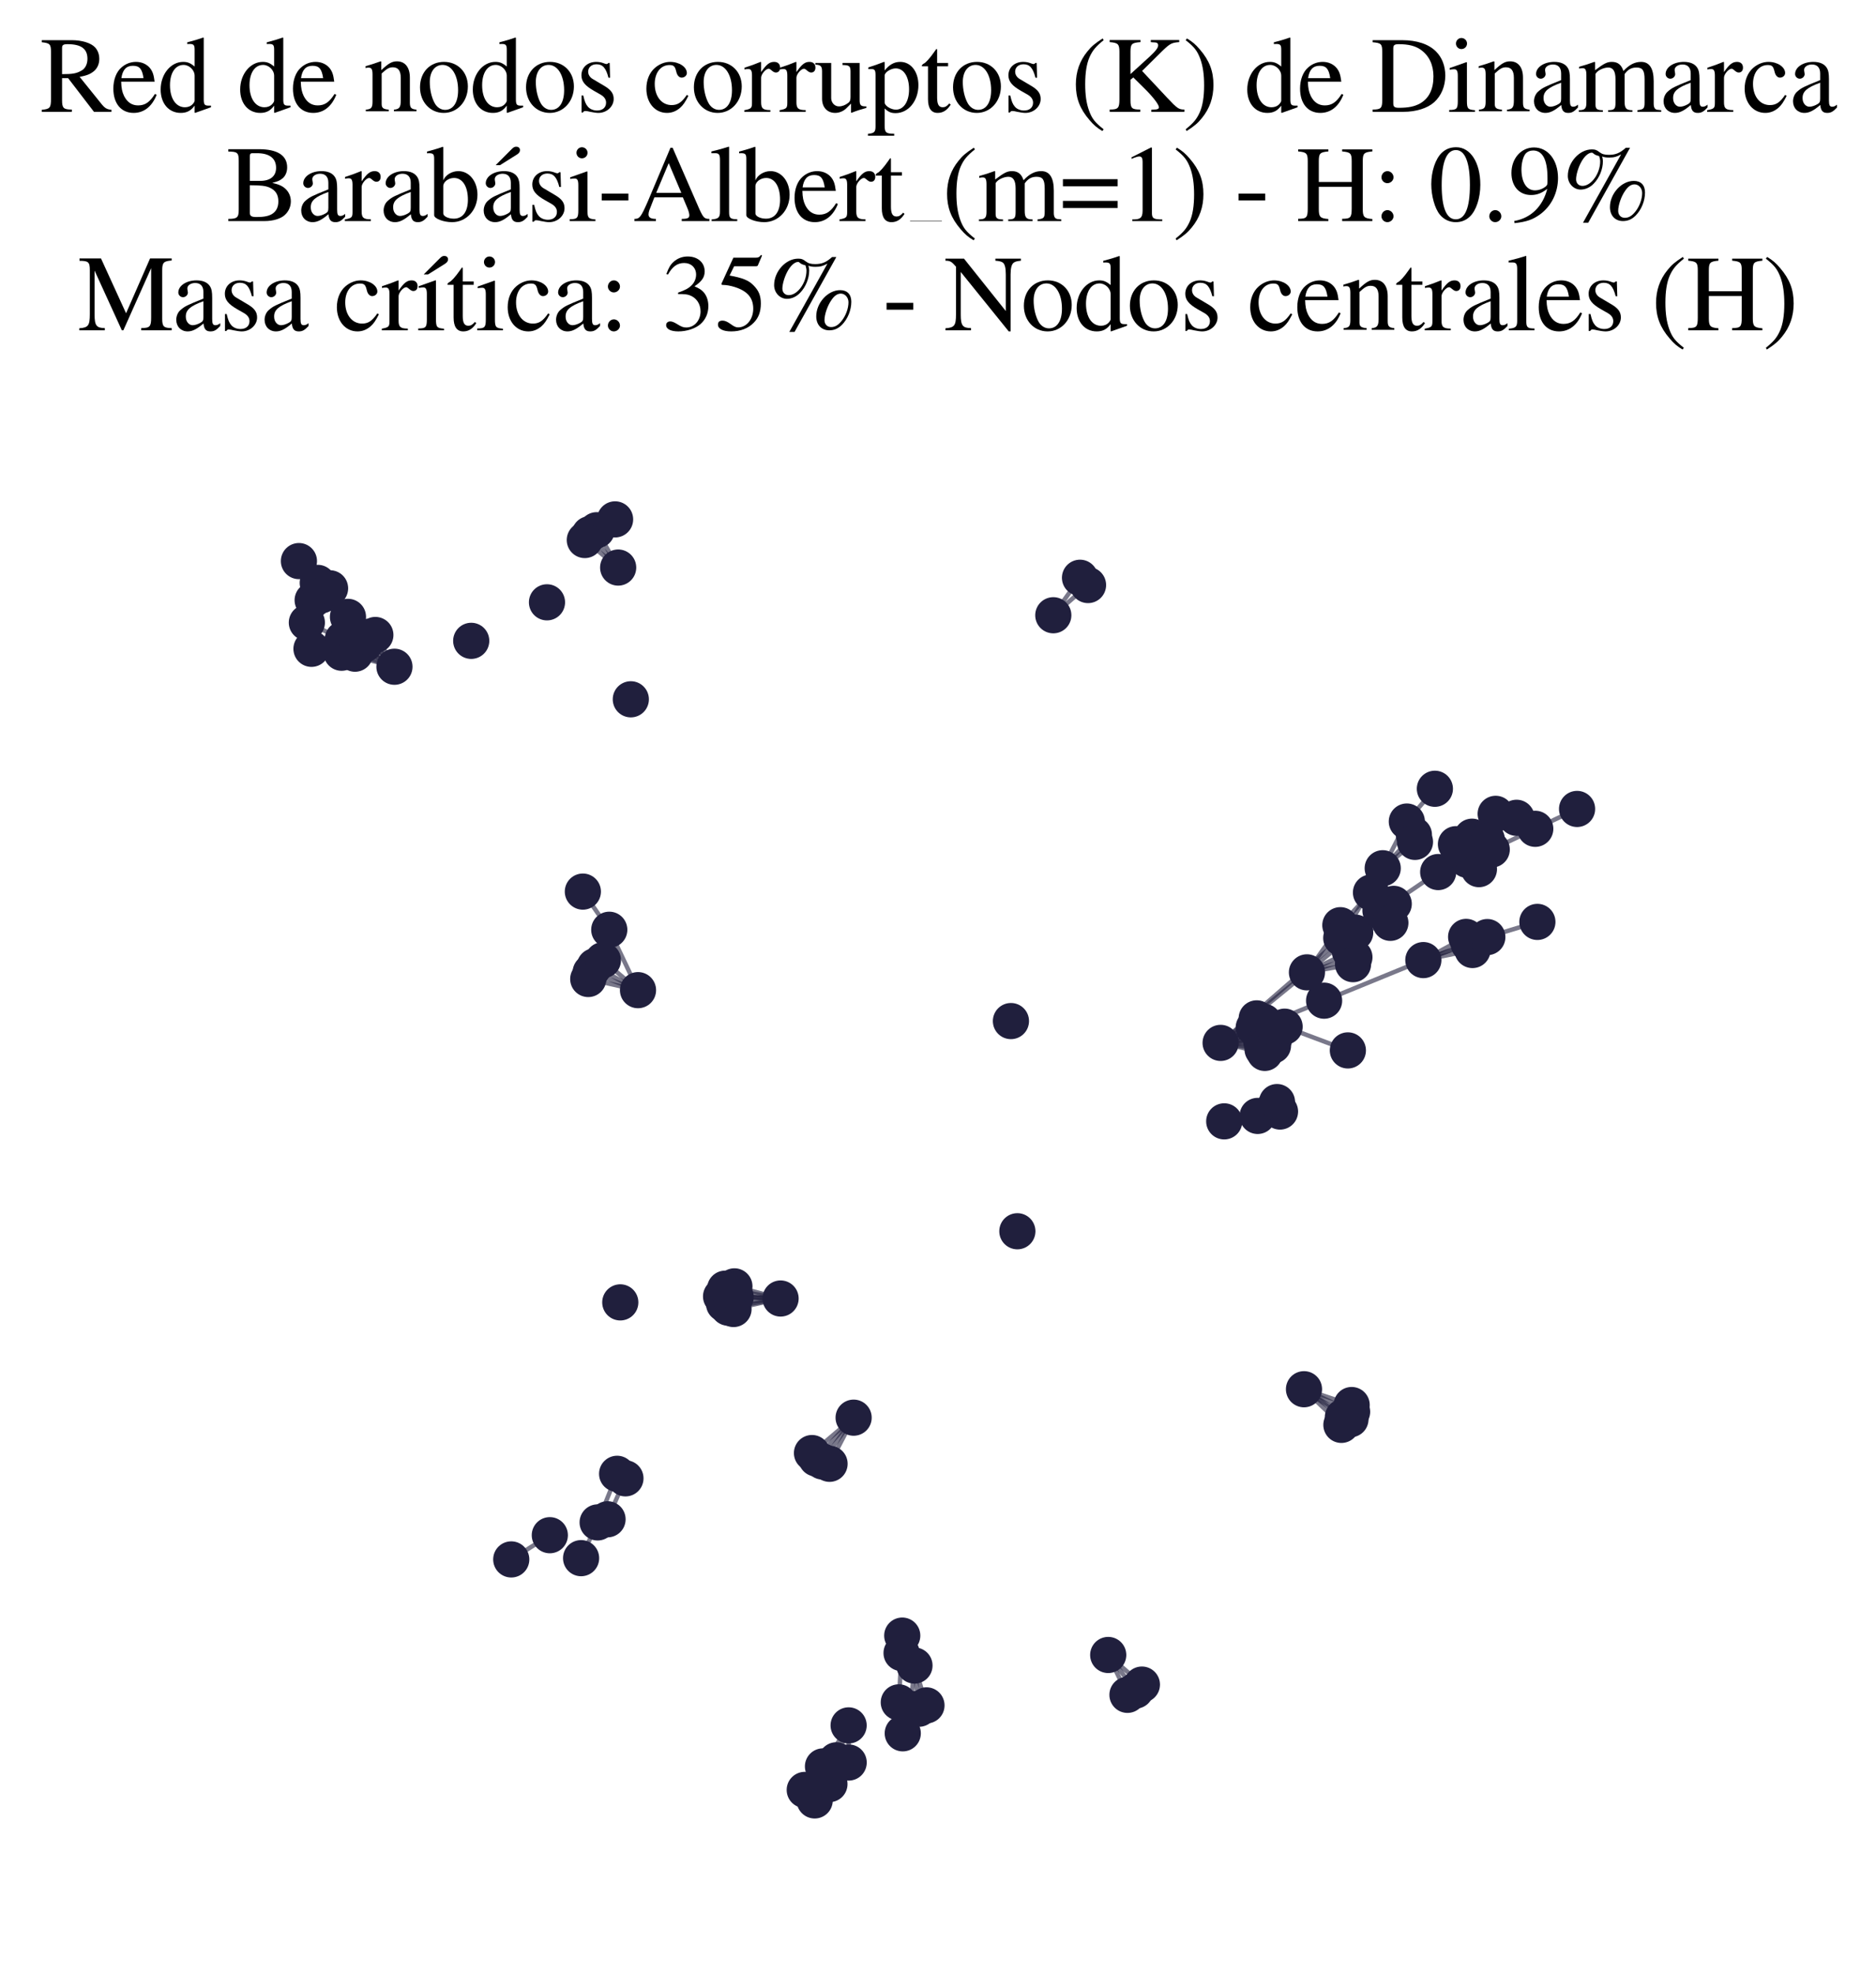 <?xml version="1.0" encoding="utf-8" standalone="no"?>
<!DOCTYPE svg PUBLIC "-//W3C//DTD SVG 1.1//EN"
  "http://www.w3.org/Graphics/SVG/1.1/DTD/svg11.dtd">
<svg xmlns:xlink="http://www.w3.org/1999/xlink" width="169.215pt" height="177.988pt" viewBox="0 0 169.215 177.988" xmlns="http://www.w3.org/2000/svg" version="1.1">
 <defs>
  <style type="text/css">*{stroke-linejoin: round; stroke-linecap: butt}</style>
 </defs>
 <g id="figure_1">
  <g id="patch_1">
   <path d="M 0 177.988 
L 169.215 177.988 
L 169.215 -0 
L 0 -0 
z
" style="fill: #ffffff"/>
  </g>
  <g id="axes_1">
   <g id="LineCollection_1">
    <path d="M 32.879 58.102 
L 35.579 60.127 
" clip-path="url(#pd2b2c1029e)" style="fill: none; stroke: #201f3d; stroke-opacity: 0.6; stroke-width: 0.4"/>
    <path d="M 113.976 93.494 
L 110.1 94.048 
" clip-path="url(#pd2b2c1029e)" style="fill: none; stroke: #201f3d; stroke-opacity: 0.6; stroke-width: 0.4"/>
    <path d="M 110.1 94.048 
L 119.434 90.241 
" clip-path="url(#pd2b2c1029e)" style="fill: none; stroke: #201f3d; stroke-opacity: 0.6; stroke-width: 0.4"/>
    <path d="M 110.1 94.048 
L 114.086 94.951 
" clip-path="url(#pd2b2c1029e)" style="fill: none; stroke: #201f3d; stroke-opacity: 0.6; stroke-width: 0.4"/>
    <path d="M 110.1 94.048 
L 120.981 84.592 
" clip-path="url(#pd2b2c1029e)" style="fill: none; stroke: #201f3d; stroke-opacity: 0.6; stroke-width: 0.4"/>
    <path d="M 110.1 94.048 
L 117.887 87.686 
" clip-path="url(#pd2b2c1029e)" style="fill: none; stroke: #201f3d; stroke-opacity: 0.6; stroke-width: 0.4"/>
    <path d="M 110.1 94.048 
L 114.977 93.549 
" clip-path="url(#pd2b2c1029e)" style="fill: none; stroke: #201f3d; stroke-opacity: 0.6; stroke-width: 0.4"/>
    <path d="M 110.1 94.048 
L 114.79 92.702 
" clip-path="url(#pd2b2c1029e)" style="fill: none; stroke: #201f3d; stroke-opacity: 0.6; stroke-width: 0.4"/>
    <path d="M 110.1 94.048 
L 113.883 94.626 
" clip-path="url(#pd2b2c1029e)" style="fill: none; stroke: #201f3d; stroke-opacity: 0.6; stroke-width: 0.4"/>
    <path d="M 110.1 94.048 
L 113.086 92.663 
" clip-path="url(#pd2b2c1029e)" style="fill: none; stroke: #201f3d; stroke-opacity: 0.6; stroke-width: 0.4"/>
    <path d="M 110.1 94.048 
L 113.995 92.146 
" clip-path="url(#pd2b2c1029e)" style="fill: none; stroke: #201f3d; stroke-opacity: 0.6; stroke-width: 0.4"/>
    <path d="M 110.1 94.048 
L 113.764 93.94 
" clip-path="url(#pd2b2c1029e)" style="fill: none; stroke: #201f3d; stroke-opacity: 0.6; stroke-width: 0.4"/>
    <path d="M 110.1 94.048 
L 114.006 92.852 
" clip-path="url(#pd2b2c1029e)" style="fill: none; stroke: #201f3d; stroke-opacity: 0.6; stroke-width: 0.4"/>
    <path d="M 110.1 94.048 
L 114.824 94.284 
" clip-path="url(#pd2b2c1029e)" style="fill: none; stroke: #201f3d; stroke-opacity: 0.6; stroke-width: 0.4"/>
    <path d="M 110.1 94.048 
L 113.356 91.836 
" clip-path="url(#pd2b2c1029e)" style="fill: none; stroke: #201f3d; stroke-opacity: 0.6; stroke-width: 0.4"/>
    <path d="M 81.072 153.519 
L 81.321 149.07 
" clip-path="url(#pd2b2c1029e)" style="fill: none; stroke: #201f3d; stroke-opacity: 0.6; stroke-width: 0.4"/>
    <path d="M 81.072 153.519 
L 81.429 156.309 
" clip-path="url(#pd2b2c1029e)" style="fill: none; stroke: #201f3d; stroke-opacity: 0.6; stroke-width: 0.4"/>
    <path d="M 73.643 131.531 
L 76.997 127.845 
" clip-path="url(#pd2b2c1029e)" style="fill: none; stroke: #201f3d; stroke-opacity: 0.6; stroke-width: 0.4"/>
    <path d="M 121.92 126.706 
L 117.62 125.28 
" clip-path="url(#pd2b2c1029e)" style="fill: none; stroke: #201f3d; stroke-opacity: 0.6; stroke-width: 0.4"/>
    <path d="M 52.75 48.699 
L 55.758 51.182 
" clip-path="url(#pd2b2c1029e)" style="fill: none; stroke: #201f3d; stroke-opacity: 0.6; stroke-width: 0.4"/>
    <path d="M 119.434 90.241 
L 128.386 86.581 
" clip-path="url(#pd2b2c1029e)" style="fill: none; stroke: #201f3d; stroke-opacity: 0.6; stroke-width: 0.4"/>
    <path d="M 128.386 86.581 
L 132.818 85.672 
" clip-path="url(#pd2b2c1029e)" style="fill: none; stroke: #201f3d; stroke-opacity: 0.6; stroke-width: 0.4"/>
    <path d="M 128.386 86.581 
L 132.467 85.101 
" clip-path="url(#pd2b2c1029e)" style="fill: none; stroke: #201f3d; stroke-opacity: 0.6; stroke-width: 0.4"/>
    <path d="M 128.386 86.581 
L 134.157 84.505 
" clip-path="url(#pd2b2c1029e)" style="fill: none; stroke: #201f3d; stroke-opacity: 0.6; stroke-width: 0.4"/>
    <path d="M 128.386 86.581 
L 132.244 84.489 
" clip-path="url(#pd2b2c1029e)" style="fill: none; stroke: #201f3d; stroke-opacity: 0.6; stroke-width: 0.4"/>
    <path d="M 95.008 55.483 
L 98.14 52.759 
" clip-path="url(#pd2b2c1029e)" style="fill: none; stroke: #201f3d; stroke-opacity: 0.6; stroke-width: 0.4"/>
    <path d="M 95.008 55.483 
L 97.417 52.102 
" clip-path="url(#pd2b2c1029e)" style="fill: none; stroke: #201f3d; stroke-opacity: 0.6; stroke-width: 0.4"/>
    <path d="M 70.408 117.099 
L 66.164 118.046 
" clip-path="url(#pd2b2c1029e)" style="fill: none; stroke: #201f3d; stroke-opacity: 0.6; stroke-width: 0.4"/>
    <path d="M 70.408 117.099 
L 65.04 116.909 
" clip-path="url(#pd2b2c1029e)" style="fill: none; stroke: #201f3d; stroke-opacity: 0.6; stroke-width: 0.4"/>
    <path d="M 70.408 117.099 
L 66.361 116.958 
" clip-path="url(#pd2b2c1029e)" style="fill: none; stroke: #201f3d; stroke-opacity: 0.6; stroke-width: 0.4"/>
    <path d="M 70.408 117.099 
L 66.244 116.004 
" clip-path="url(#pd2b2c1029e)" style="fill: none; stroke: #201f3d; stroke-opacity: 0.6; stroke-width: 0.4"/>
    <path d="M 70.408 117.099 
L 65.691 117.927 
" clip-path="url(#pd2b2c1029e)" style="fill: none; stroke: #201f3d; stroke-opacity: 0.6; stroke-width: 0.4"/>
    <path d="M 70.408 117.099 
L 65.681 116.832 
" clip-path="url(#pd2b2c1029e)" style="fill: none; stroke: #201f3d; stroke-opacity: 0.6; stroke-width: 0.4"/>
    <path d="M 70.408 117.099 
L 65.409 116.213 
" clip-path="url(#pd2b2c1029e)" style="fill: none; stroke: #201f3d; stroke-opacity: 0.6; stroke-width: 0.4"/>
    <path d="M 70.408 117.099 
L 65.31 117.581 
" clip-path="url(#pd2b2c1029e)" style="fill: none; stroke: #201f3d; stroke-opacity: 0.6; stroke-width: 0.4"/>
    <path d="M 115.871 92.584 
L 121.578 94.726 
" clip-path="url(#pd2b2c1029e)" style="fill: none; stroke: #201f3d; stroke-opacity: 0.6; stroke-width: 0.4"/>
    <path d="M 54.956 83.845 
L 57.548 89.292 
" clip-path="url(#pd2b2c1029e)" style="fill: none; stroke: #201f3d; stroke-opacity: 0.6; stroke-width: 0.4"/>
    <path d="M 54.956 83.845 
L 52.574 80.404 
" clip-path="url(#pd2b2c1029e)" style="fill: none; stroke: #201f3d; stroke-opacity: 0.6; stroke-width: 0.4"/>
    <path d="M 102.999 151.915 
L 99.961 149.245 
" clip-path="url(#pd2b2c1029e)" style="fill: none; stroke: #201f3d; stroke-opacity: 0.6; stroke-width: 0.4"/>
    <path d="M 53.652 87.135 
L 57.548 89.292 
" clip-path="url(#pd2b2c1029e)" style="fill: none; stroke: #201f3d; stroke-opacity: 0.6; stroke-width: 0.4"/>
    <path d="M 28.986 53.687 
L 31.386 55.629 
" clip-path="url(#pd2b2c1029e)" style="fill: none; stroke: #201f3d; stroke-opacity: 0.6; stroke-width: 0.4"/>
    <path d="M 126.896 74.086 
L 124.721 78.298 
" clip-path="url(#pd2b2c1029e)" style="fill: none; stroke: #201f3d; stroke-opacity: 0.6; stroke-width: 0.4"/>
    <path d="M 126.896 74.086 
L 129.426 71.131 
" clip-path="url(#pd2b2c1029e)" style="fill: none; stroke: #201f3d; stroke-opacity: 0.6; stroke-width: 0.4"/>
    <path d="M 55.664 132.907 
L 53.907 137.291 
" clip-path="url(#pd2b2c1029e)" style="fill: none; stroke: #201f3d; stroke-opacity: 0.6; stroke-width: 0.4"/>
    <path d="M 114.939 99.91 
L 110.425 101.123 
" clip-path="url(#pd2b2c1029e)" style="fill: none; stroke: #201f3d; stroke-opacity: 0.6; stroke-width: 0.4"/>
    <path d="M 120.981 84.592 
L 129.725 78.641 
" clip-path="url(#pd2b2c1029e)" style="fill: none; stroke: #201f3d; stroke-opacity: 0.6; stroke-width: 0.4"/>
    <path d="M 120.981 84.592 
L 124.721 78.298 
" clip-path="url(#pd2b2c1029e)" style="fill: none; stroke: #201f3d; stroke-opacity: 0.6; stroke-width: 0.4"/>
    <path d="M 120.981 84.592 
L 124.516 82.114 
" clip-path="url(#pd2b2c1029e)" style="fill: none; stroke: #201f3d; stroke-opacity: 0.6; stroke-width: 0.4"/>
    <path d="M 120.981 84.592 
L 125.073 82.629 
" clip-path="url(#pd2b2c1029e)" style="fill: none; stroke: #201f3d; stroke-opacity: 0.6; stroke-width: 0.4"/>
    <path d="M 120.981 84.592 
L 125.411 83.221 
" clip-path="url(#pd2b2c1029e)" style="fill: none; stroke: #201f3d; stroke-opacity: 0.6; stroke-width: 0.4"/>
    <path d="M 117.887 87.686 
L 122.168 86.324 
" clip-path="url(#pd2b2c1029e)" style="fill: none; stroke: #201f3d; stroke-opacity: 0.6; stroke-width: 0.4"/>
    <path d="M 117.887 87.686 
L 122.043 86.948 
" clip-path="url(#pd2b2c1029e)" style="fill: none; stroke: #201f3d; stroke-opacity: 0.6; stroke-width: 0.4"/>
    <path d="M 117.887 87.686 
L 120.899 83.434 
" clip-path="url(#pd2b2c1029e)" style="fill: none; stroke: #201f3d; stroke-opacity: 0.6; stroke-width: 0.4"/>
    <path d="M 117.887 87.686 
L 122.238 84.101 
" clip-path="url(#pd2b2c1029e)" style="fill: none; stroke: #201f3d; stroke-opacity: 0.6; stroke-width: 0.4"/>
    <path d="M 117.887 87.686 
L 121.757 85.8 
" clip-path="url(#pd2b2c1029e)" style="fill: none; stroke: #201f3d; stroke-opacity: 0.6; stroke-width: 0.4"/>
    <path d="M 110.425 101.123 
L 115.457 100.238 
" clip-path="url(#pd2b2c1029e)" style="fill: none; stroke: #201f3d; stroke-opacity: 0.6; stroke-width: 0.4"/>
    <path d="M 110.425 101.123 
L 115.186 99.385 
" clip-path="url(#pd2b2c1029e)" style="fill: none; stroke: #201f3d; stroke-opacity: 0.6; stroke-width: 0.4"/>
    <path d="M 53.192 48.172 
L 55.758 51.182 
" clip-path="url(#pd2b2c1029e)" style="fill: none; stroke: #201f3d; stroke-opacity: 0.6; stroke-width: 0.4"/>
    <path d="M 136.794 73.748 
L 134.109 75.701 
" clip-path="url(#pd2b2c1029e)" style="fill: none; stroke: #201f3d; stroke-opacity: 0.6; stroke-width: 0.4"/>
    <path d="M 129.725 78.641 
L 132.98 77.834 
" clip-path="url(#pd2b2c1029e)" style="fill: none; stroke: #201f3d; stroke-opacity: 0.6; stroke-width: 0.4"/>
    <path d="M 129.725 78.641 
L 132.338 77.537 
" clip-path="url(#pd2b2c1029e)" style="fill: none; stroke: #201f3d; stroke-opacity: 0.6; stroke-width: 0.4"/>
    <path d="M 129.725 78.641 
L 133.399 78.378 
" clip-path="url(#pd2b2c1029e)" style="fill: none; stroke: #201f3d; stroke-opacity: 0.6; stroke-width: 0.4"/>
    <path d="M 129.725 78.641 
L 134.555 76.607 
" clip-path="url(#pd2b2c1029e)" style="fill: none; stroke: #201f3d; stroke-opacity: 0.6; stroke-width: 0.4"/>
    <path d="M 129.725 78.641 
L 134.109 75.701 
" clip-path="url(#pd2b2c1029e)" style="fill: none; stroke: #201f3d; stroke-opacity: 0.6; stroke-width: 0.4"/>
    <path d="M 129.725 78.641 
L 132.272 76.868 
" clip-path="url(#pd2b2c1029e)" style="fill: none; stroke: #201f3d; stroke-opacity: 0.6; stroke-width: 0.4"/>
    <path d="M 129.725 78.641 
L 132.778 75.452 
" clip-path="url(#pd2b2c1029e)" style="fill: none; stroke: #201f3d; stroke-opacity: 0.6; stroke-width: 0.4"/>
    <path d="M 129.725 78.641 
L 131.912 76.099 
" clip-path="url(#pd2b2c1029e)" style="fill: none; stroke: #201f3d; stroke-opacity: 0.6; stroke-width: 0.4"/>
    <path d="M 129.725 78.641 
L 131.326 76.129 
" clip-path="url(#pd2b2c1029e)" style="fill: none; stroke: #201f3d; stroke-opacity: 0.6; stroke-width: 0.4"/>
    <path d="M 124.721 78.298 
L 127.534 75.285 
" clip-path="url(#pd2b2c1029e)" style="fill: none; stroke: #201f3d; stroke-opacity: 0.6; stroke-width: 0.4"/>
    <path d="M 124.721 78.298 
L 127.631 75.921 
" clip-path="url(#pd2b2c1029e)" style="fill: none; stroke: #201f3d; stroke-opacity: 0.6; stroke-width: 0.4"/>
    <path d="M 83.568 153.791 
L 82.486 150.198 
" clip-path="url(#pd2b2c1029e)" style="fill: none; stroke: #201f3d; stroke-opacity: 0.6; stroke-width: 0.4"/>
    <path d="M 121.811 127.987 
L 117.62 125.28 
" clip-path="url(#pd2b2c1029e)" style="fill: none; stroke: #201f3d; stroke-opacity: 0.6; stroke-width: 0.4"/>
    <path d="M 30.813 58.863 
L 35.579 60.127 
" clip-path="url(#pd2b2c1029e)" style="fill: none; stroke: #201f3d; stroke-opacity: 0.6; stroke-width: 0.4"/>
    <path d="M 30.813 58.863 
L 28.096 58.51 
" clip-path="url(#pd2b2c1029e)" style="fill: none; stroke: #201f3d; stroke-opacity: 0.6; stroke-width: 0.4"/>
    <path d="M 121.959 127.315 
L 117.62 125.28 
" clip-path="url(#pd2b2c1029e)" style="fill: none; stroke: #201f3d; stroke-opacity: 0.6; stroke-width: 0.4"/>
    <path d="M 74.815 160.888 
L 75.439 158.744 
" clip-path="url(#pd2b2c1029e)" style="fill: none; stroke: #201f3d; stroke-opacity: 0.6; stroke-width: 0.4"/>
    <path d="M 53.822 47.815 
L 55.758 51.182 
" clip-path="url(#pd2b2c1029e)" style="fill: none; stroke: #201f3d; stroke-opacity: 0.6; stroke-width: 0.4"/>
    <path d="M 35.579 60.127 
L 33.104 57.44 
" clip-path="url(#pd2b2c1029e)" style="fill: none; stroke: #201f3d; stroke-opacity: 0.6; stroke-width: 0.4"/>
    <path d="M 35.579 60.127 
L 30.922 57.648 
" clip-path="url(#pd2b2c1029e)" style="fill: none; stroke: #201f3d; stroke-opacity: 0.6; stroke-width: 0.4"/>
    <path d="M 35.579 60.127 
L 31.386 55.629 
" clip-path="url(#pd2b2c1029e)" style="fill: none; stroke: #201f3d; stroke-opacity: 0.6; stroke-width: 0.4"/>
    <path d="M 35.579 60.127 
L 32.163 58.13 
" clip-path="url(#pd2b2c1029e)" style="fill: none; stroke: #201f3d; stroke-opacity: 0.6; stroke-width: 0.4"/>
    <path d="M 35.579 60.127 
L 33.857 57.263 
" clip-path="url(#pd2b2c1029e)" style="fill: none; stroke: #201f3d; stroke-opacity: 0.6; stroke-width: 0.4"/>
    <path d="M 35.579 60.127 
L 32.022 58.949 
" clip-path="url(#pd2b2c1029e)" style="fill: none; stroke: #201f3d; stroke-opacity: 0.6; stroke-width: 0.4"/>
    <path d="M 53.907 137.291 
L 52.415 140.514 
" clip-path="url(#pd2b2c1029e)" style="fill: none; stroke: #201f3d; stroke-opacity: 0.6; stroke-width: 0.4"/>
    <path d="M 82.134 154.112 
L 82.486 150.198 
" clip-path="url(#pd2b2c1029e)" style="fill: none; stroke: #201f3d; stroke-opacity: 0.6; stroke-width: 0.4"/>
    <path d="M 134.157 84.505 
L 138.672 83.137 
" clip-path="url(#pd2b2c1029e)" style="fill: none; stroke: #201f3d; stroke-opacity: 0.6; stroke-width: 0.4"/>
    <path d="M 138.48 74.742 
L 134.555 76.607 
" clip-path="url(#pd2b2c1029e)" style="fill: none; stroke: #201f3d; stroke-opacity: 0.6; stroke-width: 0.4"/>
    <path d="M 138.48 74.742 
L 142.252 72.95 
" clip-path="url(#pd2b2c1029e)" style="fill: none; stroke: #201f3d; stroke-opacity: 0.6; stroke-width: 0.4"/>
    <path d="M 54.8 137.008 
L 56.415 133.316 
" clip-path="url(#pd2b2c1029e)" style="fill: none; stroke: #201f3d; stroke-opacity: 0.6; stroke-width: 0.4"/>
    <path d="M 82.897 154.092 
L 82.486 150.198 
" clip-path="url(#pd2b2c1029e)" style="fill: none; stroke: #201f3d; stroke-opacity: 0.6; stroke-width: 0.4"/>
    <path d="M 53.279 87.679 
L 57.548 89.292 
" clip-path="url(#pd2b2c1029e)" style="fill: none; stroke: #201f3d; stroke-opacity: 0.6; stroke-width: 0.4"/>
    <path d="M 120.994 128.495 
L 117.62 125.28 
" clip-path="url(#pd2b2c1029e)" style="fill: none; stroke: #201f3d; stroke-opacity: 0.6; stroke-width: 0.4"/>
    <path d="M 132.778 75.452 
L 134.91 73.392 
" clip-path="url(#pd2b2c1029e)" style="fill: none; stroke: #201f3d; stroke-opacity: 0.6; stroke-width: 0.4"/>
    <path d="M 30.922 57.648 
L 27.679 56.145 
" clip-path="url(#pd2b2c1029e)" style="fill: none; stroke: #201f3d; stroke-opacity: 0.6; stroke-width: 0.4"/>
    <path d="M 72.588 161.415 
L 74.233 159.295 
" clip-path="url(#pd2b2c1029e)" style="fill: none; stroke: #201f3d; stroke-opacity: 0.6; stroke-width: 0.4"/>
    <path d="M 53.06 88.286 
L 57.548 89.292 
" clip-path="url(#pd2b2c1029e)" style="fill: none; stroke: #201f3d; stroke-opacity: 0.6; stroke-width: 0.4"/>
    <path d="M 31.386 55.629 
L 28.661 52.565 
" clip-path="url(#pd2b2c1029e)" style="fill: none; stroke: #201f3d; stroke-opacity: 0.6; stroke-width: 0.4"/>
    <path d="M 31.386 55.629 
L 28.202 54.124 
" clip-path="url(#pd2b2c1029e)" style="fill: none; stroke: #201f3d; stroke-opacity: 0.6; stroke-width: 0.4"/>
    <path d="M 31.386 55.629 
L 29.772 53.056 
" clip-path="url(#pd2b2c1029e)" style="fill: none; stroke: #201f3d; stroke-opacity: 0.6; stroke-width: 0.4"/>
    <path d="M 117.62 125.28 
L 121.129 127.792 
" clip-path="url(#pd2b2c1029e)" style="fill: none; stroke: #201f3d; stroke-opacity: 0.6; stroke-width: 0.4"/>
    <path d="M 28.661 52.565 
L 26.963 50.599 
" clip-path="url(#pd2b2c1029e)" style="fill: none; stroke: #201f3d; stroke-opacity: 0.6; stroke-width: 0.4"/>
    <path d="M 76.546 155.595 
L 74.233 159.295 
" clip-path="url(#pd2b2c1029e)" style="fill: none; stroke: #201f3d; stroke-opacity: 0.6; stroke-width: 0.4"/>
    <path d="M 76.546 155.595 
L 75.439 158.744 
" clip-path="url(#pd2b2c1029e)" style="fill: none; stroke: #201f3d; stroke-opacity: 0.6; stroke-width: 0.4"/>
    <path d="M 76.546 155.595 
L 76.55 158.943 
" clip-path="url(#pd2b2c1029e)" style="fill: none; stroke: #201f3d; stroke-opacity: 0.6; stroke-width: 0.4"/>
    <path d="M 74.233 159.295 
L 73.485 162.361 
" clip-path="url(#pd2b2c1029e)" style="fill: none; stroke: #201f3d; stroke-opacity: 0.6; stroke-width: 0.4"/>
    <path d="M 120.899 83.434 
L 123.662 80.49 
" clip-path="url(#pd2b2c1029e)" style="fill: none; stroke: #201f3d; stroke-opacity: 0.6; stroke-width: 0.4"/>
    <path d="M 122.238 84.101 
L 125.715 81.51 
" clip-path="url(#pd2b2c1029e)" style="fill: none; stroke: #201f3d; stroke-opacity: 0.6; stroke-width: 0.4"/>
    <path d="M 49.594 138.444 
L 46.115 140.628 
" clip-path="url(#pd2b2c1029e)" style="fill: none; stroke: #201f3d; stroke-opacity: 0.6; stroke-width: 0.4"/>
    <path d="M 76.997 127.845 
L 74.191 131.796 
" clip-path="url(#pd2b2c1029e)" style="fill: none; stroke: #201f3d; stroke-opacity: 0.6; stroke-width: 0.4"/>
    <path d="M 76.997 127.845 
L 74.826 132.005 
" clip-path="url(#pd2b2c1029e)" style="fill: none; stroke: #201f3d; stroke-opacity: 0.6; stroke-width: 0.4"/>
    <path d="M 76.997 127.845 
L 73.241 131.036 
" clip-path="url(#pd2b2c1029e)" style="fill: none; stroke: #201f3d; stroke-opacity: 0.6; stroke-width: 0.4"/>
    <path d="M 99.961 149.245 
L 101.698 152.84 
" clip-path="url(#pd2b2c1029e)" style="fill: none; stroke: #201f3d; stroke-opacity: 0.6; stroke-width: 0.4"/>
    <path d="M 99.961 149.245 
L 102.423 152.455 
" clip-path="url(#pd2b2c1029e)" style="fill: none; stroke: #201f3d; stroke-opacity: 0.6; stroke-width: 0.4"/>
    <path d="M 54.384 86.591 
L 57.548 89.292 
" clip-path="url(#pd2b2c1029e)" style="fill: none; stroke: #201f3d; stroke-opacity: 0.6; stroke-width: 0.4"/>
   </g>
   <g id="PathCollection_1">
    <defs>
     <path id="mcdaad20141" d="M 0 1.581 
C 0.419 1.581 0.822 1.415 1.118 1.118 
C 1.415 0.822 1.581 0.419 1.581 0 
C 1.581 -0.419 1.415 -0.822 1.118 -1.118 
C 0.822 -1.415 0.419 -1.581 0 -1.581 
C -0.419 -1.581 -0.822 -1.415 -1.118 -1.118 
C -1.415 -0.822 -1.581 -0.419 -1.581 0 
C -1.581 0.419 -1.415 0.822 -1.118 1.118 
C -0.822 1.415 -0.419 1.581 0 1.581 
z
" style="stroke: #201f3d; stroke-width: 0.1"/>
    </defs>
    <g clip-path="url(#pd2b2c1029e)">
     <use xlink:href="#mcdaad20141" x="121.811" y="127.987" style="fill: #201f3d; stroke: #201f3d; stroke-width: 0.1"/>
     <use xlink:href="#mcdaad20141" x="132.272" y="76.868" style="fill: #201f3d; stroke: #201f3d; stroke-width: 0.1"/>
     <use xlink:href="#mcdaad20141" x="121.129" y="127.792" style="fill: #201f3d; stroke: #201f3d; stroke-width: 0.1"/>
     <use xlink:href="#mcdaad20141" x="81.072" y="153.519" style="fill: #201f3d; stroke: #201f3d; stroke-width: 0.1"/>
     <use xlink:href="#mcdaad20141" x="73.643" y="131.531" style="fill: #201f3d; stroke: #201f3d; stroke-width: 0.1"/>
     <use xlink:href="#mcdaad20141" x="97.417" y="52.102" style="fill: #201f3d; stroke: #201f3d; stroke-width: 0.1"/>
     <use xlink:href="#mcdaad20141" x="136.794" y="73.748" style="fill: #201f3d; stroke: #201f3d; stroke-width: 0.1"/>
     <use xlink:href="#mcdaad20141" x="76.997" y="127.845" style="fill: #201f3d; stroke: #201f3d; stroke-width: 0.1"/>
     <use xlink:href="#mcdaad20141" x="81.429" y="156.309" style="fill: #201f3d; stroke: #201f3d; stroke-width: 0.1"/>
     <use xlink:href="#mcdaad20141" x="121.92" y="126.706" style="fill: #201f3d; stroke: #201f3d; stroke-width: 0.1"/>
     <use xlink:href="#mcdaad20141" x="57.548" y="89.292" style="fill: #201f3d; stroke: #201f3d; stroke-width: 0.1"/>
     <use xlink:href="#mcdaad20141" x="129.426" y="71.131" style="fill: #201f3d; stroke: #201f3d; stroke-width: 0.1"/>
     <use xlink:href="#mcdaad20141" x="132.778" y="75.452" style="fill: #201f3d; stroke: #201f3d; stroke-width: 0.1"/>
     <use xlink:href="#mcdaad20141" x="74.826" y="132.005" style="fill: #201f3d; stroke: #201f3d; stroke-width: 0.1"/>
     <use xlink:href="#mcdaad20141" x="81.382" y="147.498" style="fill: #201f3d; stroke: #201f3d; stroke-width: 0.1"/>
     <use xlink:href="#mcdaad20141" x="65.691" y="117.927" style="fill: #201f3d; stroke: #201f3d; stroke-width: 0.1"/>
     <use xlink:href="#mcdaad20141" x="66.244" y="116.004" style="fill: #201f3d; stroke: #201f3d; stroke-width: 0.1"/>
     <use xlink:href="#mcdaad20141" x="115.457" y="100.238" style="fill: #201f3d; stroke: #201f3d; stroke-width: 0.1"/>
     <use xlink:href="#mcdaad20141" x="102.999" y="151.915" style="fill: #201f3d; stroke: #201f3d; stroke-width: 0.1"/>
     <use xlink:href="#mcdaad20141" x="129.725" y="78.641" style="fill: #201f3d; stroke: #201f3d; stroke-width: 0.1"/>
     <use xlink:href="#mcdaad20141" x="121.959" y="127.315" style="fill: #201f3d; stroke: #201f3d; stroke-width: 0.1"/>
     <use xlink:href="#mcdaad20141" x="52.415" y="140.514" style="fill: #201f3d; stroke: #201f3d; stroke-width: 0.1"/>
     <use xlink:href="#mcdaad20141" x="114.977" y="93.549" style="fill: #201f3d; stroke: #201f3d; stroke-width: 0.1"/>
     <use xlink:href="#mcdaad20141" x="53.06" y="88.286" style="fill: #201f3d; stroke: #201f3d; stroke-width: 0.1"/>
     <use xlink:href="#mcdaad20141" x="113.976" y="93.494" style="fill: #201f3d; stroke: #201f3d; stroke-width: 0.1"/>
     <use xlink:href="#mcdaad20141" x="49.338" y="54.317" style="fill: #201f3d; stroke: #201f3d; stroke-width: 0.1"/>
     <use xlink:href="#mcdaad20141" x="120.994" y="128.495" style="fill: #201f3d; stroke: #201f3d; stroke-width: 0.1"/>
     <use xlink:href="#mcdaad20141" x="132.338" y="77.537" style="fill: #201f3d; stroke: #201f3d; stroke-width: 0.1"/>
     <use xlink:href="#mcdaad20141" x="73.485" y="162.361" style="fill: #201f3d; stroke: #201f3d; stroke-width: 0.1"/>
     <use xlink:href="#mcdaad20141" x="65.31" y="117.581" style="fill: #201f3d; stroke: #201f3d; stroke-width: 0.1"/>
     <use xlink:href="#mcdaad20141" x="82.897" y="154.092" style="fill: #201f3d; stroke: #201f3d; stroke-width: 0.1"/>
     <use xlink:href="#mcdaad20141" x="30.813" y="58.863" style="fill: #201f3d; stroke: #201f3d; stroke-width: 0.1"/>
     <use xlink:href="#mcdaad20141" x="76.55" y="158.943" style="fill: #201f3d; stroke: #201f3d; stroke-width: 0.1"/>
     <use xlink:href="#mcdaad20141" x="32.163" y="58.13" style="fill: #201f3d; stroke: #201f3d; stroke-width: 0.1"/>
     <use xlink:href="#mcdaad20141" x="132.98" y="77.834" style="fill: #201f3d; stroke: #201f3d; stroke-width: 0.1"/>
     <use xlink:href="#mcdaad20141" x="56.415" y="133.316" style="fill: #201f3d; stroke: #201f3d; stroke-width: 0.1"/>
     <use xlink:href="#mcdaad20141" x="120.899" y="83.434" style="fill: #201f3d; stroke: #201f3d; stroke-width: 0.1"/>
     <use xlink:href="#mcdaad20141" x="102.423" y="152.455" style="fill: #201f3d; stroke: #201f3d; stroke-width: 0.1"/>
     <use xlink:href="#mcdaad20141" x="74.815" y="160.888" style="fill: #201f3d; stroke: #201f3d; stroke-width: 0.1"/>
     <use xlink:href="#mcdaad20141" x="65.04" y="116.909" style="fill: #201f3d; stroke: #201f3d; stroke-width: 0.1"/>
     <use xlink:href="#mcdaad20141" x="55.664" y="132.907" style="fill: #201f3d; stroke: #201f3d; stroke-width: 0.1"/>
     <use xlink:href="#mcdaad20141" x="73.241" y="131.036" style="fill: #201f3d; stroke: #201f3d; stroke-width: 0.1"/>
     <use xlink:href="#mcdaad20141" x="138.48" y="74.742" style="fill: #201f3d; stroke: #201f3d; stroke-width: 0.1"/>
     <use xlink:href="#mcdaad20141" x="82.486" y="150.198" style="fill: #201f3d; stroke: #201f3d; stroke-width: 0.1"/>
     <use xlink:href="#mcdaad20141" x="114.086" y="94.951" style="fill: #201f3d; stroke: #201f3d; stroke-width: 0.1"/>
     <use xlink:href="#mcdaad20141" x="127.534" y="75.285" style="fill: #201f3d; stroke: #201f3d; stroke-width: 0.1"/>
     <use xlink:href="#mcdaad20141" x="117.62" y="125.28" style="fill: #201f3d; stroke: #201f3d; stroke-width: 0.1"/>
     <use xlink:href="#mcdaad20141" x="131.912" y="76.099" style="fill: #201f3d; stroke: #201f3d; stroke-width: 0.1"/>
     <use xlink:href="#mcdaad20141" x="132.818" y="85.672" style="fill: #201f3d; stroke: #201f3d; stroke-width: 0.1"/>
     <use xlink:href="#mcdaad20141" x="53.907" y="137.291" style="fill: #201f3d; stroke: #201f3d; stroke-width: 0.1"/>
     <use xlink:href="#mcdaad20141" x="28.202" y="54.124" style="fill: #201f3d; stroke: #201f3d; stroke-width: 0.1"/>
     <use xlink:href="#mcdaad20141" x="27.679" y="56.145" style="fill: #201f3d; stroke: #201f3d; stroke-width: 0.1"/>
     <use xlink:href="#mcdaad20141" x="31.386" y="55.629" style="fill: #201f3d; stroke: #201f3d; stroke-width: 0.1"/>
     <use xlink:href="#mcdaad20141" x="122.168" y="86.324" style="fill: #201f3d; stroke: #201f3d; stroke-width: 0.1"/>
     <use xlink:href="#mcdaad20141" x="72.588" y="161.415" style="fill: #201f3d; stroke: #201f3d; stroke-width: 0.1"/>
     <use xlink:href="#mcdaad20141" x="55.758" y="51.182" style="fill: #201f3d; stroke: #201f3d; stroke-width: 0.1"/>
     <use xlink:href="#mcdaad20141" x="110.1" y="94.048" style="fill: #201f3d; stroke: #201f3d; stroke-width: 0.1"/>
     <use xlink:href="#mcdaad20141" x="138.672" y="83.137" style="fill: #201f3d; stroke: #201f3d; stroke-width: 0.1"/>
     <use xlink:href="#mcdaad20141" x="54.8" y="137.008" style="fill: #201f3d; stroke: #201f3d; stroke-width: 0.1"/>
     <use xlink:href="#mcdaad20141" x="56.9" y="63.063" style="fill: #201f3d; stroke: #201f3d; stroke-width: 0.1"/>
     <use xlink:href="#mcdaad20141" x="53.279" y="87.679" style="fill: #201f3d; stroke: #201f3d; stroke-width: 0.1"/>
     <use xlink:href="#mcdaad20141" x="30.922" y="57.648" style="fill: #201f3d; stroke: #201f3d; stroke-width: 0.1"/>
     <use xlink:href="#mcdaad20141" x="53.822" y="47.815" style="fill: #201f3d; stroke: #201f3d; stroke-width: 0.1"/>
     <use xlink:href="#mcdaad20141" x="46.115" y="140.628" style="fill: #201f3d; stroke: #201f3d; stroke-width: 0.1"/>
     <use xlink:href="#mcdaad20141" x="55.95" y="117.448" style="fill: #201f3d; stroke: #201f3d; stroke-width: 0.1"/>
     <use xlink:href="#mcdaad20141" x="121.757" y="85.8" style="fill: #201f3d; stroke: #201f3d; stroke-width: 0.1"/>
     <use xlink:href="#mcdaad20141" x="126.896" y="74.086" style="fill: #201f3d; stroke: #201f3d; stroke-width: 0.1"/>
     <use xlink:href="#mcdaad20141" x="132.244" y="84.489" style="fill: #201f3d; stroke: #201f3d; stroke-width: 0.1"/>
     <use xlink:href="#mcdaad20141" x="119.434" y="90.241" style="fill: #201f3d; stroke: #201f3d; stroke-width: 0.1"/>
     <use xlink:href="#mcdaad20141" x="101.698" y="152.84" style="fill: #201f3d; stroke: #201f3d; stroke-width: 0.1"/>
     <use xlink:href="#mcdaad20141" x="82.134" y="154.112" style="fill: #201f3d; stroke: #201f3d; stroke-width: 0.1"/>
     <use xlink:href="#mcdaad20141" x="133.399" y="78.378" style="fill: #201f3d; stroke: #201f3d; stroke-width: 0.1"/>
     <use xlink:href="#mcdaad20141" x="128.386" y="86.581" style="fill: #201f3d; stroke: #201f3d; stroke-width: 0.1"/>
     <use xlink:href="#mcdaad20141" x="33.857" y="57.263" style="fill: #201f3d; stroke: #201f3d; stroke-width: 0.1"/>
     <use xlink:href="#mcdaad20141" x="110.425" y="101.123" style="fill: #201f3d; stroke: #201f3d; stroke-width: 0.1"/>
     <use xlink:href="#mcdaad20141" x="28.661" y="52.565" style="fill: #201f3d; stroke: #201f3d; stroke-width: 0.1"/>
     <use xlink:href="#mcdaad20141" x="113.439" y="100.633" style="fill: #201f3d; stroke: #201f3d; stroke-width: 0.1"/>
     <use xlink:href="#mcdaad20141" x="53.652" y="87.135" style="fill: #201f3d; stroke: #201f3d; stroke-width: 0.1"/>
     <use xlink:href="#mcdaad20141" x="28.986" y="53.687" style="fill: #201f3d; stroke: #201f3d; stroke-width: 0.1"/>
     <use xlink:href="#mcdaad20141" x="117.887" y="87.686" style="fill: #201f3d; stroke: #201f3d; stroke-width: 0.1"/>
     <use xlink:href="#mcdaad20141" x="134.555" y="76.607" style="fill: #201f3d; stroke: #201f3d; stroke-width: 0.1"/>
     <use xlink:href="#mcdaad20141" x="52.574" y="80.404" style="fill: #201f3d; stroke: #201f3d; stroke-width: 0.1"/>
     <use xlink:href="#mcdaad20141" x="42.504" y="57.791" style="fill: #201f3d; stroke: #201f3d; stroke-width: 0.1"/>
     <use xlink:href="#mcdaad20141" x="99.961" y="149.245" style="fill: #201f3d; stroke: #201f3d; stroke-width: 0.1"/>
     <use xlink:href="#mcdaad20141" x="134.91" y="73.392" style="fill: #201f3d; stroke: #201f3d; stroke-width: 0.1"/>
     <use xlink:href="#mcdaad20141" x="26.963" y="50.599" style="fill: #201f3d; stroke: #201f3d; stroke-width: 0.1"/>
     <use xlink:href="#mcdaad20141" x="83.568" y="153.791" style="fill: #201f3d; stroke: #201f3d; stroke-width: 0.1"/>
     <use xlink:href="#mcdaad20141" x="120.981" y="84.592" style="fill: #201f3d; stroke: #201f3d; stroke-width: 0.1"/>
     <use xlink:href="#mcdaad20141" x="53.192" y="48.172" style="fill: #201f3d; stroke: #201f3d; stroke-width: 0.1"/>
     <use xlink:href="#mcdaad20141" x="113.764" y="93.94" style="fill: #201f3d; stroke: #201f3d; stroke-width: 0.1"/>
     <use xlink:href="#mcdaad20141" x="113.086" y="92.663" style="fill: #201f3d; stroke: #201f3d; stroke-width: 0.1"/>
     <use xlink:href="#mcdaad20141" x="134.109" y="75.701" style="fill: #201f3d; stroke: #201f3d; stroke-width: 0.1"/>
     <use xlink:href="#mcdaad20141" x="28.096" y="58.51" style="fill: #201f3d; stroke: #201f3d; stroke-width: 0.1"/>
     <use xlink:href="#mcdaad20141" x="32.022" y="58.949" style="fill: #201f3d; stroke: #201f3d; stroke-width: 0.1"/>
     <use xlink:href="#mcdaad20141" x="114.939" y="99.91" style="fill: #201f3d; stroke: #201f3d; stroke-width: 0.1"/>
     <use xlink:href="#mcdaad20141" x="113.356" y="91.836" style="fill: #201f3d; stroke: #201f3d; stroke-width: 0.1"/>
     <use xlink:href="#mcdaad20141" x="81.321" y="149.07" style="fill: #201f3d; stroke: #201f3d; stroke-width: 0.1"/>
     <use xlink:href="#mcdaad20141" x="91.186" y="92.08" style="fill: #201f3d; stroke: #201f3d; stroke-width: 0.1"/>
     <use xlink:href="#mcdaad20141" x="66.164" y="118.046" style="fill: #201f3d; stroke: #201f3d; stroke-width: 0.1"/>
     <use xlink:href="#mcdaad20141" x="115.186" y="99.385" style="fill: #201f3d; stroke: #201f3d; stroke-width: 0.1"/>
     <use xlink:href="#mcdaad20141" x="127.631" y="75.921" style="fill: #201f3d; stroke: #201f3d; stroke-width: 0.1"/>
     <use xlink:href="#mcdaad20141" x="32.879" y="58.102" style="fill: #201f3d; stroke: #201f3d; stroke-width: 0.1"/>
     <use xlink:href="#mcdaad20141" x="114.824" y="94.284" style="fill: #201f3d; stroke: #201f3d; stroke-width: 0.1"/>
     <use xlink:href="#mcdaad20141" x="29.772" y="53.056" style="fill: #201f3d; stroke: #201f3d; stroke-width: 0.1"/>
     <use xlink:href="#mcdaad20141" x="114.006" y="92.852" style="fill: #201f3d; stroke: #201f3d; stroke-width: 0.1"/>
     <use xlink:href="#mcdaad20141" x="132.467" y="85.101" style="fill: #201f3d; stroke: #201f3d; stroke-width: 0.1"/>
     <use xlink:href="#mcdaad20141" x="122.238" y="84.101" style="fill: #201f3d; stroke: #201f3d; stroke-width: 0.1"/>
     <use xlink:href="#mcdaad20141" x="95.008" y="55.483" style="fill: #201f3d; stroke: #201f3d; stroke-width: 0.1"/>
     <use xlink:href="#mcdaad20141" x="125.073" y="82.629" style="fill: #201f3d; stroke: #201f3d; stroke-width: 0.1"/>
     <use xlink:href="#mcdaad20141" x="54.384" y="86.591" style="fill: #201f3d; stroke: #201f3d; stroke-width: 0.1"/>
     <use xlink:href="#mcdaad20141" x="124.516" y="82.114" style="fill: #201f3d; stroke: #201f3d; stroke-width: 0.1"/>
     <use xlink:href="#mcdaad20141" x="125.715" y="81.51" style="fill: #201f3d; stroke: #201f3d; stroke-width: 0.1"/>
     <use xlink:href="#mcdaad20141" x="134.157" y="84.505" style="fill: #201f3d; stroke: #201f3d; stroke-width: 0.1"/>
     <use xlink:href="#mcdaad20141" x="74.233" y="159.295" style="fill: #201f3d; stroke: #201f3d; stroke-width: 0.1"/>
     <use xlink:href="#mcdaad20141" x="98.14" y="52.759" style="fill: #201f3d; stroke: #201f3d; stroke-width: 0.1"/>
     <use xlink:href="#mcdaad20141" x="35.579" y="60.127" style="fill: #201f3d; stroke: #201f3d; stroke-width: 0.1"/>
     <use xlink:href="#mcdaad20141" x="76.546" y="155.595" style="fill: #201f3d; stroke: #201f3d; stroke-width: 0.1"/>
     <use xlink:href="#mcdaad20141" x="91.766" y="111.034" style="fill: #201f3d; stroke: #201f3d; stroke-width: 0.1"/>
     <use xlink:href="#mcdaad20141" x="124.721" y="78.298" style="fill: #201f3d; stroke: #201f3d; stroke-width: 0.1"/>
     <use xlink:href="#mcdaad20141" x="70.408" y="117.099" style="fill: #201f3d; stroke: #201f3d; stroke-width: 0.1"/>
     <use xlink:href="#mcdaad20141" x="121.578" y="94.726" style="fill: #201f3d; stroke: #201f3d; stroke-width: 0.1"/>
     <use xlink:href="#mcdaad20141" x="33.104" y="57.44" style="fill: #201f3d; stroke: #201f3d; stroke-width: 0.1"/>
     <use xlink:href="#mcdaad20141" x="113.883" y="94.626" style="fill: #201f3d; stroke: #201f3d; stroke-width: 0.1"/>
     <use xlink:href="#mcdaad20141" x="49.594" y="138.444" style="fill: #201f3d; stroke: #201f3d; stroke-width: 0.1"/>
     <use xlink:href="#mcdaad20141" x="55.481" y="46.838" style="fill: #201f3d; stroke: #201f3d; stroke-width: 0.1"/>
     <use xlink:href="#mcdaad20141" x="52.75" y="48.699" style="fill: #201f3d; stroke: #201f3d; stroke-width: 0.1"/>
     <use xlink:href="#mcdaad20141" x="54.956" y="83.845" style="fill: #201f3d; stroke: #201f3d; stroke-width: 0.1"/>
     <use xlink:href="#mcdaad20141" x="74.191" y="131.796" style="fill: #201f3d; stroke: #201f3d; stroke-width: 0.1"/>
     <use xlink:href="#mcdaad20141" x="115.871" y="92.584" style="fill: #201f3d; stroke: #201f3d; stroke-width: 0.1"/>
     <use xlink:href="#mcdaad20141" x="125.411" y="83.221" style="fill: #201f3d; stroke: #201f3d; stroke-width: 0.1"/>
     <use xlink:href="#mcdaad20141" x="142.252" y="72.95" style="fill: #201f3d; stroke: #201f3d; stroke-width: 0.1"/>
     <use xlink:href="#mcdaad20141" x="123.662" y="80.49" style="fill: #201f3d; stroke: #201f3d; stroke-width: 0.1"/>
     <use xlink:href="#mcdaad20141" x="131.326" y="76.129" style="fill: #201f3d; stroke: #201f3d; stroke-width: 0.1"/>
     <use xlink:href="#mcdaad20141" x="66.361" y="116.958" style="fill: #201f3d; stroke: #201f3d; stroke-width: 0.1"/>
     <use xlink:href="#mcdaad20141" x="113.995" y="92.146" style="fill: #201f3d; stroke: #201f3d; stroke-width: 0.1"/>
     <use xlink:href="#mcdaad20141" x="65.681" y="116.832" style="fill: #201f3d; stroke: #201f3d; stroke-width: 0.1"/>
     <use xlink:href="#mcdaad20141" x="75.439" y="158.744" style="fill: #201f3d; stroke: #201f3d; stroke-width: 0.1"/>
     <use xlink:href="#mcdaad20141" x="114.79" y="92.702" style="fill: #201f3d; stroke: #201f3d; stroke-width: 0.1"/>
     <use xlink:href="#mcdaad20141" x="65.409" y="116.213" style="fill: #201f3d; stroke: #201f3d; stroke-width: 0.1"/>
     <use xlink:href="#mcdaad20141" x="122.043" y="86.948" style="fill: #201f3d; stroke: #201f3d; stroke-width: 0.1"/>
    </g>
   </g>
   <g id="text_1">
    <!-- Red de nodos corruptos (K) de Dinamarca -->
    <g transform="translate(3.6 10.084) scale(0.096 -0.096)">
     <defs>
      <path id="NimbusRomNo9L-Regu-52" d="M 4218 121 
C 3974 140 3846 205 3661 424 
L 2342 2061 
C 2771 2143 2963 2219 3174 2388 
C 3379 2553 3501 2818 3501 3113 
C 3501 3385 3418 3618 3251 3801 
C 3008 4059 2477 4224 1875 4224 
L 109 4224 
L 109 4102 
C 589 4051 653 3981 653 3528 
L 653 765 
C 653 236 589 159 109 121 
L 109 0 
L 1882 0 
L 1882 134 
C 1389 134 1306 219 1306 692 
L 1306 1984 
L 1664 1984 
L 3187 0 
L 4218 0 
L 4218 121 
z
M 1306 3762 
C 1306 3937 1376 3987 1632 3987 
C 2432 3987 2803 3716 2803 3123 
C 2803 2807 2669 2542 2438 2423 
C 2144 2258 1920 2221 1306 2221 
L 1306 3762 
z
" transform="scale(0.016)"/>
      <path id="NimbusRomNo9L-Regu-65" d="M 2611 1053 
C 2304 564 2029 378 1619 378 
C 1254 378 979 564 794 930 
C 678 1174 634 1386 621 1779 
L 2592 1779 
C 2541 2193 2477 2377 2317 2581 
C 2125 2811 1830 2944 1498 2944 
C 1178 2944 877 2829 634 2611 
C 333 2349 160 1894 160 1370 
C 160 486 621 -64 1357 -64 
C 1965 -64 2445 315 2714 1008 
L 2611 1053 
z
M 634 1984 
C 704 2479 922 2714 1312 2714 
C 1702 2714 1856 2535 1939 1984 
L 634 1984 
z
" transform="scale(0.016)"/>
      <path id="NimbusRomNo9L-Regu-64" d="M 2202 -64 
L 3142 269 
L 3142 365 
C 3027 365 3014 365 2995 365 
C 2765 365 2714 435 2714 731 
L 2714 4364 
L 2682 4377 
C 2374 4268 2150 4204 1741 4096 
L 1741 3994 
C 1792 4000 1830 4000 1882 4000 
C 2118 4000 2176 3936 2176 3672 
L 2176 2669 
C 1933 2874 1760 2944 1504 2944 
C 768 2944 173 2221 173 1312 
C 173 493 653 -64 1357 -64 
C 1715 -64 1958 64 2176 365 
L 2176 -45 
L 2202 -64 
z
M 2176 653 
C 2176 608 2131 531 2067 461 
C 1952 333 1792 269 1606 269 
C 1075 269 723 781 723 1568 
C 723 2291 1037 2765 1523 2765 
C 1862 2765 2176 2464 2176 2125 
L 2176 653 
z
" transform="scale(0.016)"/>
      <path id="NimbusRomNo9L-Regu-6e" d="M 102 2579 
C 141 2598 205 2605 275 2605 
C 454 2605 512 2509 512 2195 
L 512 608 
C 512 243 442 154 115 128 
L 115 32 
L 1472 32 
L 1472 128 
C 1146 154 1050 230 1050 461 
L 1050 2259 
C 1357 2547 1498 2624 1709 2624 
C 2022 2624 2176 2426 2176 2003 
L 2176 666 
C 2176 262 2093 154 1773 128 
L 1773 32 
L 3104 32 
L 3104 128 
C 2790 160 2714 237 2714 550 
L 2714 2016 
C 2714 2618 2432 2976 1958 2976 
C 1664 2976 1466 2867 1030 2458 
L 1030 2963 
L 986 2976 
C 672 2861 454 2790 102 2688 
L 102 2579 
z
" transform="scale(0.016)"/>
      <path id="NimbusRomNo9L-Regu-6f" d="M 1600 2944 
C 768 2944 186 2330 186 1446 
C 186 582 781 -64 1587 -64 
C 2394 -64 3008 614 3008 1498 
C 3008 2336 2419 2944 1600 2944 
z
M 1517 2765 
C 2054 2765 2432 2150 2432 1274 
C 2432 550 2144 115 1664 115 
C 1414 115 1178 269 1043 525 
C 864 858 762 1306 762 1760 
C 762 2368 1062 2765 1517 2765 
z
" transform="scale(0.016)"/>
      <path id="NimbusRomNo9L-Regu-73" d="M 2016 2010 
L 1990 2880 
L 1920 2880 
L 1907 2867 
C 1850 2822 1843 2816 1818 2816 
C 1779 2816 1715 2829 1645 2861 
C 1504 2915 1363 2944 1197 2944 
C 691 2944 326 2616 326 2154 
C 326 1796 531 1539 1075 1231 
L 1446 1020 
C 1670 892 1779 737 1779 539 
C 1779 256 1574 77 1248 77 
C 1030 77 832 159 710 298 
C 576 455 518 600 435 960 
L 333 960 
L 333 -39 
L 416 -39 
C 461 33 486 48 563 48 
C 621 48 710 35 858 -2 
C 1037 -39 1210 -64 1325 -64 
C 1818 -64 2227 308 2227 757 
C 2227 1077 2074 1289 1690 1520 
L 998 1930 
C 819 2033 723 2194 723 2367 
C 723 2624 922 2803 1216 2803 
C 1581 2803 1773 2583 1920 2010 
L 2016 2010 
z
" transform="scale(0.016)"/>
      <path id="NimbusRomNo9L-Regu-63" d="M 2547 998 
C 2240 550 2010 397 1645 397 
C 1062 397 653 909 653 1645 
C 653 2304 1005 2758 1523 2758 
C 1754 2758 1837 2688 1901 2451 
L 1939 2310 
C 1990 2131 2106 2016 2240 2016 
C 2406 2016 2547 2138 2547 2285 
C 2547 2643 2099 2944 1562 2944 
C 1248 2944 922 2816 659 2586 
C 339 2304 160 1869 160 1363 
C 160 531 666 -64 1376 -64 
C 1664 -64 1920 38 2150 237 
C 2323 390 2445 563 2637 941 
L 2547 998 
z
" transform="scale(0.016)"/>
      <path id="NimbusRomNo9L-Regu-72" d="M 45 2496 
C 134 2515 192 2522 269 2522 
C 429 2522 486 2419 486 2138 
L 486 538 
C 486 218 442 173 32 96 
L 32 0 
L 1568 0 
L 1568 102 
C 1133 102 1024 199 1024 565 
L 1024 2013 
C 1024 2219 1299 2541 1472 2541 
C 1510 2541 1568 2509 1638 2445 
C 1741 2355 1811 2317 1894 2317 
C 2048 2317 2144 2426 2144 2605 
C 2144 2816 2010 2944 1792 2944 
C 1523 2944 1338 2797 1024 2343 
L 1024 2931 
L 992 2944 
C 653 2803 422 2721 45 2599 
L 45 2496 
z
" transform="scale(0.016)"/>
      <path id="NimbusRomNo9L-Regu-75" d="M 3066 320 
L 3034 320 
C 2739 320 2669 390 2669 685 
L 2669 2880 
L 1658 2880 
L 1658 2758 
C 2054 2758 2131 2694 2131 2375 
L 2131 875 
C 2131 697 2099 607 2010 537 
C 1837 397 1638 320 1446 320 
C 1197 320 992 537 992 805 
L 992 2880 
L 58 2880 
L 58 2778 
C 365 2778 454 2682 454 2387 
L 454 770 
C 454 263 762 -64 1229 -64 
C 1466 -64 1715 38 1888 211 
L 2163 486 
L 2163 -45 
L 2189 -58 
C 2509 70 2739 141 3066 230 
L 3066 320 
z
" transform="scale(0.016)"/>
      <path id="NimbusRomNo9L-Regu-70" d="M 58 2516 
C 115 2522 160 2522 218 2522 
C 435 2522 480 2458 480 2155 
L 480 -855 
C 480 -1189 410 -1261 32 -1299 
L 32 -1408 
L 1581 -1408 
L 1581 -1293 
C 1101 -1293 1018 -1222 1018 -816 
L 1018 199 
C 1242 -13 1395 -77 1664 -77 
C 2419 -77 3008 643 3008 1575 
C 3008 2372 2560 2944 1939 2944 
C 1581 2944 1299 2784 1018 2438 
L 1018 2931 
L 979 2944 
C 634 2810 410 2726 58 2618 
L 58 2516 
z
M 1018 2136 
C 1018 2329 1376 2560 1670 2560 
C 2144 2560 2458 2071 2458 1324 
C 2458 611 2144 128 1683 128 
C 1382 128 1018 359 1018 552 
L 1018 2136 
z
" transform="scale(0.016)"/>
      <path id="NimbusRomNo9L-Regu-74" d="M 1632 2880 
L 986 2880 
L 986 3622 
C 986 3686 979 3706 941 3706 
C 896 3648 858 3590 813 3526 
C 570 3174 294 2867 192 2841 
C 122 2794 83 2748 83 2715 
C 83 2695 90 2682 109 2682 
L 448 2682 
L 448 751 
C 448 212 640 -64 1018 -64 
C 1331 -64 1574 90 1786 423 
L 1702 493 
C 1568 333 1459 269 1318 269 
C 1082 269 986 443 986 847 
L 986 2682 
L 1632 2682 
L 1632 2880 
z
" transform="scale(0.016)"/>
      <path id="NimbusRomNo9L-Regu-28" d="M 1888 4326 
C 1414 4019 1222 3853 986 3558 
C 531 3002 307 2362 307 1613 
C 307 800 544 173 1107 -480 
C 1370 -787 1536 -928 1869 -1133 
L 1946 -1030 
C 1434 -627 1254 -403 1082 77 
C 928 506 858 992 858 1632 
C 858 2304 941 2829 1114 3226 
C 1293 3622 1485 3853 1946 4224 
L 1888 4326 
z
" transform="scale(0.016)"/>
      <path id="NimbusRomNo9L-Regu-4b" d="M 2643 4109 
C 2720 4096 2784 4096 2810 4096 
C 3002 4096 3078 4045 3078 3917 
C 3078 3775 2931 3583 2579 3257 
L 1446 2224 
L 1446 3534 
C 1446 4000 1517 4071 2035 4109 
L 2035 4231 
L 218 4231 
L 218 4109 
C 717 4071 794 3988 794 3531 
L 794 750 
C 794 217 723 134 218 134 
L 218 0 
L 2022 0 
L 2022 134 
C 1523 134 1446 211 1446 683 
L 1446 1891 
L 1613 2026 
L 2291 1355 
C 2778 876 3123 422 3123 269 
C 3123 179 3034 134 2854 134 
C 2822 134 2752 134 2675 121 
L 2675 0 
L 4627 0 
L 4627 134 
C 4294 134 4205 198 3622 816 
L 2131 2409 
L 3347 3611 
C 3782 4026 3885 4077 4320 4109 
L 4320 4231 
L 2643 4231 
L 2643 4109 
z
" transform="scale(0.016)"/>
      <path id="NimbusRomNo9L-Regu-29" d="M 243 -1133 
C 717 -826 909 -659 1146 -365 
C 1600 192 1824 832 1824 1581 
C 1824 2400 1587 3021 1024 3674 
C 762 3981 595 4122 262 4326 
L 186 4224 
C 698 3821 870 3597 1050 3117 
C 1203 2688 1274 2202 1274 1562 
C 1274 896 1190 365 1018 -26 
C 838 -429 646 -659 186 -1030 
L 243 -1133 
z
" transform="scale(0.016)"/>
      <path id="NimbusRomNo9L-Regu-44" d="M 666 679 
C 666 217 589 134 102 134 
L 102 0 
L 1920 0 
C 2662 0 3334 210 3731 568 
C 4147 944 4384 1512 4384 2131 
C 4384 2706 4192 3203 3840 3554 
C 3405 3994 2707 4224 1830 4224 
L 102 4224 
L 102 4102 
C 608 4057 666 4000 666 3525 
L 666 679 
z
M 1318 3738 
C 1318 3936 1389 3987 1651 3987 
C 2202 3987 2618 3885 2925 3668 
C 3424 3323 3686 2775 3686 2087 
C 3686 1334 3424 798 2906 498 
C 2579 314 2208 237 1651 237 
C 1395 237 1318 294 1318 498 
L 1318 3738 
z
" transform="scale(0.016)"/>
      <path id="NimbusRomNo9L-Regu-69" d="M 1120 2929 
L 128 2579 
L 128 2484 
L 179 2490 
C 256 2502 339 2509 397 2509 
C 550 2509 608 2406 608 2125 
L 608 640 
C 608 179 544 109 102 109 
L 102 0 
L 1619 0 
L 1619 96 
C 1197 128 1146 191 1146 650 
L 1146 2910 
L 1120 2929 
z
M 819 4352 
C 646 4352 499 4205 499 4026 
C 499 3847 640 3699 819 3699 
C 1005 3699 1152 3840 1152 4026 
C 1152 4205 1005 4352 819 4352 
z
" transform="scale(0.016)"/>
      <path id="NimbusRomNo9L-Regu-61" d="M 2829 423 
C 2720 333 2643 301 2547 301 
C 2400 301 2355 390 2355 672 
L 2355 1920 
C 2355 2253 2323 2438 2227 2592 
C 2086 2822 1811 2944 1434 2944 
C 832 2944 358 2630 358 2227 
C 358 2080 486 1952 634 1952 
C 787 1952 922 2080 922 2221 
C 922 2246 915 2278 909 2323 
C 896 2381 890 2432 890 2477 
C 890 2650 1094 2790 1350 2790 
C 1664 2790 1837 2605 1837 2259 
L 1837 1869 
C 851 1472 742 1421 467 1178 
C 326 1050 237 832 237 621 
C 237 218 518 -64 909 -64 
C 1190 -64 1453 70 1843 403 
C 1875 70 1990 -64 2253 -64 
C 2470 -64 2605 13 2829 256 
L 2829 423 
z
M 1837 783 
C 1837 584 1805 526 1670 449 
C 1517 359 1338 301 1203 301 
C 979 301 800 520 800 796 
L 800 822 
C 800 1201 1062 1433 1837 1715 
L 1837 783 
z
" transform="scale(0.016)"/>
      <path id="NimbusRomNo9L-Regu-6d" d="M 122 2547 
C 205 2566 256 2573 326 2573 
C 493 2573 550 2470 550 2162 
L 550 539 
C 550 192 461 96 102 96 
L 102 0 
L 1523 0 
L 1523 96 
C 1184 96 1088 166 1088 418 
L 1088 2234 
C 1088 2246 1139 2310 1184 2355 
C 1344 2502 1619 2611 1843 2611 
C 2125 2611 2266 2385 2266 1932 
L 2266 528 
C 2266 167 2195 96 1830 96 
L 1830 0 
L 3264 0 
L 3264 96 
C 2899 96 2803 205 2803 603 
L 2803 2221 
C 2995 2496 3206 2611 3501 2611 
C 3866 2611 3981 2438 3981 1907 
L 3981 557 
C 3981 192 3930 141 3558 96 
L 3558 0 
L 4960 0 
L 4960 96 
L 4794 115 
C 4602 115 4518 230 4518 480 
L 4518 1802 
C 4518 2559 4269 2944 3776 2944 
C 3405 2944 3078 2778 2733 2407 
C 2618 2771 2400 2944 2054 2944 
C 1773 2944 1594 2854 1062 2451 
L 1062 2931 
L 1018 2944 
C 691 2822 474 2752 122 2656 
L 122 2547 
z
" transform="scale(0.016)"/>
     </defs>
     <use xlink:href="#NimbusRomNo9L-Regu-52" transform="scale(0.996)"/>
     <use xlink:href="#NimbusRomNo9L-Regu-65" transform="translate(66.45 0) scale(0.996)"/>
     <use xlink:href="#NimbusRomNo9L-Regu-64" transform="translate(110.684 0) scale(0.996)"/>
     <use xlink:href="#NimbusRomNo9L-Regu-64" transform="translate(185.403 0) scale(0.996)"/>
     <use xlink:href="#NimbusRomNo9L-Regu-65" transform="translate(235.217 0) scale(0.996)"/>
     <use xlink:href="#NimbusRomNo9L-Regu-6e" transform="translate(304.357 0) scale(0.996)"/>
     <use xlink:href="#NimbusRomNo9L-Regu-6f" transform="translate(354.17 0) scale(0.996)"/>
     <use xlink:href="#NimbusRomNo9L-Regu-64" transform="translate(403.983 0) scale(0.996)"/>
     <use xlink:href="#NimbusRomNo9L-Regu-6f" transform="translate(453.796 0) scale(0.996)"/>
     <use xlink:href="#NimbusRomNo9L-Regu-73" transform="translate(503.61 0) scale(0.996)"/>
     <use xlink:href="#NimbusRomNo9L-Regu-63" transform="translate(567.27 0) scale(0.996)"/>
     <use xlink:href="#NimbusRomNo9L-Regu-6f" transform="translate(611.503 0) scale(0.996)"/>
     <use xlink:href="#NimbusRomNo9L-Regu-72" transform="translate(661.317 0) scale(0.996)"/>
     <use xlink:href="#NimbusRomNo9L-Regu-72" transform="translate(694.492 0) scale(0.996)"/>
     <use xlink:href="#NimbusRomNo9L-Regu-75" transform="translate(727.667 0) scale(0.996)"/>
     <use xlink:href="#NimbusRomNo9L-Regu-70" transform="translate(777.48 0) scale(0.996)"/>
     <use xlink:href="#NimbusRomNo9L-Regu-74" transform="translate(827.294 0) scale(0.996)"/>
     <use xlink:href="#NimbusRomNo9L-Regu-6f" transform="translate(854.989 0) scale(0.996)"/>
     <use xlink:href="#NimbusRomNo9L-Regu-73" transform="translate(904.802 0) scale(0.996)"/>
     <use xlink:href="#NimbusRomNo9L-Regu-28" transform="translate(968.462 0) scale(0.996)"/>
     <use xlink:href="#NimbusRomNo9L-Regu-4b" transform="translate(1001.637 0) scale(0.996)"/>
     <use xlink:href="#NimbusRomNo9L-Regu-29" transform="translate(1073.567 0) scale(0.996)"/>
     <use xlink:href="#NimbusRomNo9L-Regu-64" transform="translate(1131.649 0) scale(0.996)"/>
     <use xlink:href="#NimbusRomNo9L-Regu-65" transform="translate(1181.462 0) scale(0.996)"/>
     <use xlink:href="#NimbusRomNo9L-Regu-44" transform="translate(1250.603 0) scale(0.996)"/>
     <use xlink:href="#NimbusRomNo9L-Regu-69" transform="translate(1322.533 0) scale(0.996)"/>
     <use xlink:href="#NimbusRomNo9L-Regu-6e" transform="translate(1350.228 0) scale(0.996)"/>
     <use xlink:href="#NimbusRomNo9L-Regu-61" transform="translate(1400.041 0) scale(0.996)"/>
     <use xlink:href="#NimbusRomNo9L-Regu-6d" transform="translate(1444.275 0) scale(0.996)"/>
     <use xlink:href="#NimbusRomNo9L-Regu-61" transform="translate(1521.783 0) scale(0.996)"/>
     <use xlink:href="#NimbusRomNo9L-Regu-72" transform="translate(1566.016 0) scale(0.996)"/>
     <use xlink:href="#NimbusRomNo9L-Regu-63" transform="translate(1599.192 0) scale(0.996)"/>
     <use xlink:href="#NimbusRomNo9L-Regu-61" transform="translate(1643.425 0) scale(0.996)"/>
    </g>
    <!-- Barabási-Albert_(m=1) - H: 0.9\%  -->
    <g transform="translate(20.428 19.936) scale(0.096 -0.096)">
     <defs>
      <path id="NimbusRomNo9L-Regu-42" d="M 109 4237 
L 109 4096 
C 646 4096 723 4026 723 3548 
L 723 689 
C 723 212 640 128 109 128 
L 109 0 
L 2246 0 
C 2746 0 3200 136 3437 356 
C 3667 564 3795 855 3795 1165 
C 3795 1451 3680 1710 3482 1897 
C 3290 2072 3117 2150 2701 2253 
C 3034 2335 3168 2398 3322 2531 
C 3482 2671 3578 2903 3578 3163 
C 3578 3871 3008 4237 1901 4237 
L 109 4237 
z
M 1376 2112 
C 1997 2112 2291 2080 2522 1982 
C 2886 1827 3059 1568 3059 1159 
C 3059 809 2925 555 2669 406 
C 2464 290 2202 238 1779 238 
C 1466 238 1376 296 1376 504 
L 1376 2112 
z
M 1376 2368 
L 1376 3812 
C 1376 3944 1421 4001 1517 4001 
L 1798 4001 
C 2534 4001 2925 3699 2925 3137 
C 2925 2646 2586 2368 1984 2368 
L 1376 2368 
z
" transform="scale(0.016)"/>
      <path id="NimbusRomNo9L-Regu-62" d="M 979 4364 
L 947 4377 
C 678 4281 506 4230 205 4147 
L 19 4096 
L 19 3994 
C 58 4000 83 4000 128 4000 
C 384 4000 442 3942 442 3673 
L 442 347 
C 442 147 986 -64 1498 -64 
C 2342 -64 2995 640 2995 1555 
C 2995 2342 2509 2944 1869 2944 
C 1478 2944 1107 2714 979 2400 
L 979 4364 
z
M 979 2061 
C 979 2310 1280 2541 1613 2541 
C 2112 2541 2432 2042 2432 1261 
C 2432 550 2125 141 1600 141 
C 1267 141 979 288 979 448 
L 979 2061 
z
" transform="scale(0.016)"/>
      <path id="NimbusRomNo9L-Regu-b4" d="M 851 3264 
L 1837 3882 
C 1971 3964 2029 4047 2029 4148 
C 2029 4275 1946 4352 1805 4352 
C 1709 4352 1651 4320 1536 4206 
L 595 3264 
L 851 3264 
z
" transform="scale(0.016)"/>
      <path id="NimbusRomNo9L-Regu-2d" d="M 250 1619 
L 250 1216 
L 1824 1216 
L 1824 1619 
L 250 1619 
z
" transform="scale(0.016)"/>
      <path id="NimbusRomNo9L-Regu-41" d="M 4518 128 
C 4230 128 4166 192 3942 667 
L 2349 4320 
L 2221 4320 
L 890 1168 
C 480 231 403 128 96 128 
L 96 0 
L 1363 0 
L 1363 128 
C 1056 128 928 212 928 393 
C 928 470 947 560 979 645 
L 1274 1401 
L 2950 1401 
L 3213 778 
C 3290 602 3334 434 3334 342 
C 3334 180 3226 128 2886 128 
L 2886 0 
L 4518 0 
L 4518 128 
z
M 1382 1664 
L 2118 3416 
L 2861 1664 
L 1382 1664 
z
" transform="scale(0.016)"/>
      <path id="NimbusRomNo9L-Regu-6c" d="M 122 4000 
L 160 4000 
C 230 4000 307 4000 358 4000 
C 563 4000 627 3910 627 3610 
L 627 557 
C 627 211 538 128 134 96 
L 134 0 
L 1645 0 
L 1645 109 
C 1242 109 1165 173 1165 528 
L 1165 4371 
L 1139 4384 
C 806 4275 563 4211 122 4103 
L 122 4000 
z
" transform="scale(0.016)"/>
      <path id="NimbusRomNo9L-Regu-3d" d="M 3418 2470 
L 192 2470 
L 192 2048 
L 3418 2048 
L 3418 2470 
z
M 3418 1190 
L 192 1190 
L 192 768 
L 3418 768 
L 3418 1190 
z
" transform="scale(0.016)"/>
      <path id="NimbusRomNo9L-Regu-31" d="M 1862 4339 
L 710 3757 
L 710 3667 
C 787 3699 858 3725 883 3738 
C 998 3783 1107 3808 1171 3808 
C 1306 3808 1363 3711 1363 3505 
L 1363 592 
C 1363 379 1312 232 1210 173 
C 1114 116 1024 96 755 96 
L 755 0 
L 2522 0 
L 2522 96 
C 2016 96 1914 160 1914 470 
L 1914 4327 
L 1862 4339 
z
" transform="scale(0.016)"/>
      <path id="NimbusRomNo9L-Regu-48" d="M 1338 2304 
L 1338 3533 
C 1338 3990 1408 4059 1901 4104 
L 1901 4224 
L 122 4224 
L 122 4104 
C 614 4059 685 3989 685 3527 
L 685 749 
C 685 210 621 134 122 134 
L 122 0 
L 1901 0 
L 1901 121 
C 1421 159 1338 242 1338 699 
L 1338 2022 
L 3277 2022 
L 3277 757 
C 3277 211 3213 134 2714 134 
L 2714 0 
L 4493 0 
L 4493 121 
C 4013 159 3930 242 3930 696 
L 3930 3529 
C 3930 3989 4000 4059 4493 4104 
L 4493 4224 
L 2714 4224 
L 2714 4104 
C 3206 4059 3277 3990 3277 3533 
L 3277 2304 
L 1338 2304 
z
" transform="scale(0.016)"/>
      <path id="NimbusRomNo9L-Regu-3a" d="M 870 2944 
C 678 2944 518 2777 518 2579 
C 518 2393 678 2233 864 2233 
C 1062 2233 1229 2393 1229 2579 
C 1229 2777 1062 2944 870 2944 
z
M 870 646 
C 678 646 518 480 518 281 
C 518 96 678 -64 864 -64 
C 1062 -64 1229 96 1229 281 
C 1229 480 1062 646 870 646 
z
" transform="scale(0.016)"/>
      <path id="NimbusRomNo9L-Regu-30" d="M 1626 4352 
C 1274 4352 1005 4244 768 4020 
C 397 3661 154 2925 154 2176 
C 154 1479 365 730 666 372 
C 902 90 1229 -64 1600 -64 
C 1926 -64 2202 45 2432 269 
C 2803 621 3046 1364 3046 2138 
C 3046 3450 2464 4352 1626 4352 
z
M 1606 4186 
C 2144 4186 2432 3463 2432 2125 
C 2432 788 2150 103 1600 103 
C 1050 103 768 788 768 2119 
C 768 3476 1056 4186 1606 4186 
z
" transform="scale(0.016)"/>
      <path id="NimbusRomNo9L-Regu-2e" d="M 800 646 
C 608 646 448 480 448 281 
C 448 96 608 -64 794 -64 
C 992 -64 1158 96 1158 281 
C 1158 480 992 646 800 646 
z
" transform="scale(0.016)"/>
      <path id="NimbusRomNo9L-Regu-39" d="M 378 -123 
C 1094 -40 1446 82 1882 396 
C 2547 882 2938 1676 2938 2539 
C 2938 3593 2349 4339 1523 4339 
C 762 4339 192 3694 192 2832 
C 192 2053 653 1536 1344 1536 
C 1696 1536 1965 1638 2304 1900 
C 2042 856 1331 172 358 5 
L 378 -123 
z
M 2317 2290 
C 2317 2162 2291 2104 2221 2047 
C 2042 1894 1805 1811 1574 1811 
C 1088 1811 781 2290 781 3050 
C 781 3413 883 3796 1018 3963 
C 1126 4090 1286 4160 1472 4160 
C 2029 4160 2317 3611 2317 2539 
L 2317 2290 
z
" transform="scale(0.016)"/>
      <path id="NimbusRomNo9L-Regu-25" d="M 4282 2368 
C 3558 2368 2874 1622 2874 824 
C 2874 325 3181 0 3642 0 
C 3930 0 4166 102 4390 325 
C 4730 670 4941 1187 4941 1686 
C 4941 2120 4698 2368 4282 2368 
z
M 4326 2164 
C 4570 2164 4774 1934 4774 1654 
C 4774 1290 4614 856 4371 556 
C 4166 301 3981 192 3750 192 
C 3520 192 3360 357 3360 601 
C 3360 939 3539 1462 3776 1793 
C 3949 2048 4128 2164 4326 2164 
z
M 4058 4320 
L 3808 4320 
C 3462 4008 3206 3904 2810 3904 
C 2554 3904 2406 3946 2253 4064 
C 2086 4194 2003 4224 1805 4224 
C 1075 4224 390 3468 390 2662 
C 390 2217 730 1856 1146 1856 
C 1421 1856 1709 1984 1920 2209 
C 2253 2549 2458 3056 2458 3526 
C 2458 3615 2445 3693 2413 3808 
C 2528 3763 2643 3744 2829 3744 
C 3110 3744 3277 3788 3533 3931 
L 1286 -96 
L 1594 -96 
L 4058 4320 
z
M 2240 3829 
C 2278 3702 2298 3607 2298 3518 
C 2298 2802 1773 2073 1254 2073 
C 1030 2073 877 2231 877 2460 
C 877 2726 1005 3157 1178 3474 
C 1363 3816 1606 4032 1805 4032 
C 1837 4032 1850 4025 1888 3993 
C 1978 3911 2054 3879 2240 3829 
z
" transform="scale(0.016)"/>
     </defs>
     <use xlink:href="#NimbusRomNo9L-Regu-42" transform="scale(0.996)"/>
     <use xlink:href="#NimbusRomNo9L-Regu-61" transform="translate(66.45 0) scale(0.996)"/>
     <use xlink:href="#NimbusRomNo9L-Regu-72" transform="translate(110.684 0) scale(0.996)"/>
     <use xlink:href="#NimbusRomNo9L-Regu-61" transform="translate(143.859 0) scale(0.996)"/>
     <use xlink:href="#NimbusRomNo9L-Regu-62" transform="translate(188.092 0) scale(0.996)"/>
     <use xlink:href="#NimbusRomNo9L-Regu-b4" transform="translate(243.435 0.498) scale(0.996)"/>
     <use xlink:href="#NimbusRomNo9L-Regu-61" transform="translate(237.906 0) scale(0.996)"/>
     <use xlink:href="#NimbusRomNo9L-Regu-73" transform="translate(282.139 0) scale(0.996)"/>
     <use xlink:href="#NimbusRomNo9L-Regu-69" transform="translate(320.893 0) scale(0.996)"/>
     <use xlink:href="#NimbusRomNo9L-Regu-2d" transform="translate(348.588 0) scale(0.996)"/>
     <use xlink:href="#NimbusRomNo9L-Regu-41" transform="translate(381.763 0) scale(0.996)"/>
     <use xlink:href="#NimbusRomNo9L-Regu-6c" transform="translate(453.693 0) scale(0.996)"/>
     <use xlink:href="#NimbusRomNo9L-Regu-62" transform="translate(481.388 0) scale(0.996)"/>
     <use xlink:href="#NimbusRomNo9L-Regu-65" transform="translate(531.202 0) scale(0.996)"/>
     <use xlink:href="#NimbusRomNo9L-Regu-72" transform="translate(575.435 0) scale(0.996)"/>
     <use xlink:href="#NimbusRomNo9L-Regu-74" transform="translate(608.61 0) scale(0.996)"/>
     <use xlink:href="#NimbusRomNo9L-Regu-28" transform="translate(672.171 0) scale(0.996)"/>
     <use xlink:href="#NimbusRomNo9L-Regu-6d" transform="translate(705.346 0) scale(0.996)"/>
     <use xlink:href="#NimbusRomNo9L-Regu-3d" transform="translate(782.855 0) scale(0.996)"/>
     <use xlink:href="#NimbusRomNo9L-Regu-31" transform="translate(839.043 0) scale(0.996)"/>
     <use xlink:href="#NimbusRomNo9L-Regu-29" transform="translate(888.856 0) scale(0.996)"/>
     <use xlink:href="#NimbusRomNo9L-Regu-2d" transform="translate(946.938 0) scale(0.996)"/>
     <use xlink:href="#NimbusRomNo9L-Regu-48" transform="translate(1005.02 0) scale(0.996)"/>
     <use xlink:href="#NimbusRomNo9L-Regu-3a" transform="translate(1076.95 0) scale(0.996)"/>
     <use xlink:href="#NimbusRomNo9L-Regu-30" transform="translate(1129.552 0) scale(0.996)"/>
     <use xlink:href="#NimbusRomNo9L-Regu-2e" transform="translate(1179.365 0) scale(0.996)"/>
     <use xlink:href="#NimbusRomNo9L-Regu-39" transform="translate(1204.271 0) scale(0.996)"/>
     <use xlink:href="#NimbusRomNo9L-Regu-25" transform="translate(1254.085 0) scale(0.996)"/>
     <path d="M 642.283 0 
L 672.171 0 
L 672.171 0.399 
L 642.283 0.399 
L 642.283 0 
z
"/>
    </g>
    <!-- Masa crítica: 35\% - Nodos centrales (H) -->
    <g transform="translate(7.034 29.788) scale(0.096 -0.096)">
     <defs>
      <path id="NimbusRomNo9L-Regu-4d" d="M 4314 3667 
L 4314 751 
C 4314 217 4237 134 3731 134 
L 3731 0 
L 5523 0 
L 5523 134 
C 5056 134 4966 223 4966 681 
L 4966 3536 
C 4966 3993 5050 4077 5523 4115 
L 5523 4237 
L 4250 4237 
L 2835 1004 
L 1357 4237 
L 90 4237 
L 90 4096 
C 614 4096 698 4019 698 3550 
L 698 943 
C 698 282 608 159 77 121 
L 77 0 
L 1581 0 
L 1581 134 
C 1088 134 979 282 979 931 
L 979 3520 
L 2586 0 
L 2675 0 
L 4314 3667 
z
" transform="scale(0.016)"/>
      <path id="NimbusRomNo9L-Regu-11" d="M 1120 2950 
L 128 2598 
L 128 2502 
L 179 2508 
C 256 2521 339 2528 397 2528 
C 550 2528 608 2424 608 2141 
L 608 644 
C 608 180 544 109 102 109 
L 102 0 
L 1619 0 
L 1619 96 
C 1197 128 1146 192 1146 654 
L 1146 2931 
L 1120 2950 
z
" transform="scale(0.016)"/>
      <path id="NimbusRomNo9L-Regu-33" d="M 979 2138 
C 1357 2138 1504 2125 1658 2068 
C 2054 1927 2304 1562 2304 1120 
C 2304 583 1939 167 1466 167 
C 1293 167 1165 212 928 365 
C 736 480 627 525 518 525 
C 371 525 275 436 275 301 
C 275 77 550 -64 998 -64 
C 1491 -64 1997 103 2298 365 
C 2598 628 2765 999 2765 1428 
C 2765 1754 2662 2055 2477 2253 
C 2349 2394 2227 2471 1946 2592 
C 2387 2893 2547 3130 2547 3476 
C 2547 3994 2138 4352 1549 4352 
C 1229 4352 947 4244 717 4039 
C 525 3866 429 3699 288 3315 
L 384 3290 
C 646 3757 934 3968 1338 3968 
C 1754 3968 2042 3687 2042 3284 
C 2042 3053 1946 2823 1786 2663 
C 1594 2471 1414 2375 979 2221 
L 979 2138 
z
" transform="scale(0.016)"/>
      <path id="NimbusRomNo9L-Regu-35" d="M 1158 3776 
L 2413 3776 
C 2515 3776 2541 3789 2560 3834 
L 2803 4403 
L 2746 4448 
C 2650 4314 2586 4282 2451 4282 
L 1114 4282 
L 416 2759 
C 410 2746 410 2740 410 2727 
C 410 2695 435 2676 486 2676 
C 691 2676 947 2631 1210 2547 
C 1946 2309 2285 1910 2285 1274 
C 2285 656 1894 173 1395 173 
C 1267 173 1158 218 966 360 
C 762 508 614 572 480 572 
C 294 572 205 495 205 334 
C 205 90 506 -64 986 -64 
C 1523 -64 1984 110 2304 438 
C 2598 728 2733 1094 2733 1583 
C 2733 2046 2611 2342 2291 2663 
C 2010 2947 1645 3094 890 3229 
L 1158 3776 
z
" transform="scale(0.016)"/>
      <path id="NimbusRomNo9L-Regu-4e" d="M 3917 -64 
L 3917 3287 
C 3917 3669 3981 3905 4102 3987 
C 4192 4051 4282 4077 4525 4102 
L 4525 4224 
L 3021 4224 
L 3021 4102 
C 3264 4083 3354 4057 3450 4000 
C 3578 3911 3635 3681 3635 3286 
L 3635 1136 
L 1171 4224 
L 77 4224 
L 77 4102 
C 352 4102 442 4051 698 3751 
L 698 938 
C 698 281 608 159 77 121 
L 77 0 
L 1581 0 
L 1581 134 
C 1088 134 979 281 979 928 
L 979 3439 
L 3808 -64 
L 3917 -64 
z
" transform="scale(0.016)"/>
     </defs>
     <use xlink:href="#NimbusRomNo9L-Regu-4d" transform="scale(0.996)"/>
     <use xlink:href="#NimbusRomNo9L-Regu-61" transform="translate(88.567 0) scale(0.996)"/>
     <use xlink:href="#NimbusRomNo9L-Regu-73" transform="translate(132.8 0) scale(0.996)"/>
     <use xlink:href="#NimbusRomNo9L-Regu-61" transform="translate(171.554 0) scale(0.996)"/>
     <use xlink:href="#NimbusRomNo9L-Regu-63" transform="translate(240.694 0) scale(0.996)"/>
     <use xlink:href="#NimbusRomNo9L-Regu-72" transform="translate(284.928 0) scale(0.996)"/>
     <use xlink:href="#NimbusRomNo9L-Regu-b4" transform="translate(315.363 0.498) scale(0.996)"/>
     <use xlink:href="#NimbusRomNo9L-Regu-11" transform="translate(318.103 0) scale(0.996)"/>
     <use xlink:href="#NimbusRomNo9L-Regu-74" transform="translate(345.798 0) scale(0.996)"/>
     <use xlink:href="#NimbusRomNo9L-Regu-69" transform="translate(373.493 0) scale(0.996)"/>
     <use xlink:href="#NimbusRomNo9L-Regu-63" transform="translate(401.189 0) scale(0.996)"/>
     <use xlink:href="#NimbusRomNo9L-Regu-61" transform="translate(445.422 0) scale(0.996)"/>
     <use xlink:href="#NimbusRomNo9L-Regu-3a" transform="translate(489.656 0) scale(0.996)"/>
     <use xlink:href="#NimbusRomNo9L-Regu-33" transform="translate(548.235 0) scale(0.996)"/>
     <use xlink:href="#NimbusRomNo9L-Regu-35" transform="translate(598.048 0) scale(0.996)"/>
     <use xlink:href="#NimbusRomNo9L-Regu-25" transform="translate(647.861 0) scale(0.996)"/>
     <use xlink:href="#NimbusRomNo9L-Regu-2d" transform="translate(755.756 0) scale(0.996)"/>
     <use xlink:href="#NimbusRomNo9L-Regu-4e" transform="translate(813.838 0) scale(0.996)"/>
     <use xlink:href="#NimbusRomNo9L-Regu-6f" transform="translate(885.768 0) scale(0.996)"/>
     <use xlink:href="#NimbusRomNo9L-Regu-64" transform="translate(935.581 0) scale(0.996)"/>
     <use xlink:href="#NimbusRomNo9L-Regu-6f" transform="translate(985.395 0) scale(0.996)"/>
     <use xlink:href="#NimbusRomNo9L-Regu-73" transform="translate(1035.208 0) scale(0.996)"/>
     <use xlink:href="#NimbusRomNo9L-Regu-63" transform="translate(1098.868 0) scale(0.996)"/>
     <use xlink:href="#NimbusRomNo9L-Regu-65" transform="translate(1143.102 0) scale(0.996)"/>
     <use xlink:href="#NimbusRomNo9L-Regu-6e" transform="translate(1187.335 0) scale(0.996)"/>
     <use xlink:href="#NimbusRomNo9L-Regu-74" transform="translate(1237.148 0) scale(0.996)"/>
     <use xlink:href="#NimbusRomNo9L-Regu-72" transform="translate(1264.844 0) scale(0.996)"/>
     <use xlink:href="#NimbusRomNo9L-Regu-61" transform="translate(1298.019 0) scale(0.996)"/>
     <use xlink:href="#NimbusRomNo9L-Regu-6c" transform="translate(1342.252 0) scale(0.996)"/>
     <use xlink:href="#NimbusRomNo9L-Regu-65" transform="translate(1369.948 0) scale(0.996)"/>
     <use xlink:href="#NimbusRomNo9L-Regu-73" transform="translate(1414.181 0) scale(0.996)"/>
     <use xlink:href="#NimbusRomNo9L-Regu-28" transform="translate(1477.842 0) scale(0.996)"/>
     <use xlink:href="#NimbusRomNo9L-Regu-48" transform="translate(1511.017 0) scale(0.996)"/>
     <use xlink:href="#NimbusRomNo9L-Regu-29" transform="translate(1582.947 0) scale(0.996)"/>
    </g>
   </g>
  </g>
 </g>
 <defs>
  <clipPath id="pd2b2c1029e">
   <rect x="14.858" y="35.788" width="139.5" height="138.6"/>
  </clipPath>
 </defs>
</svg>
